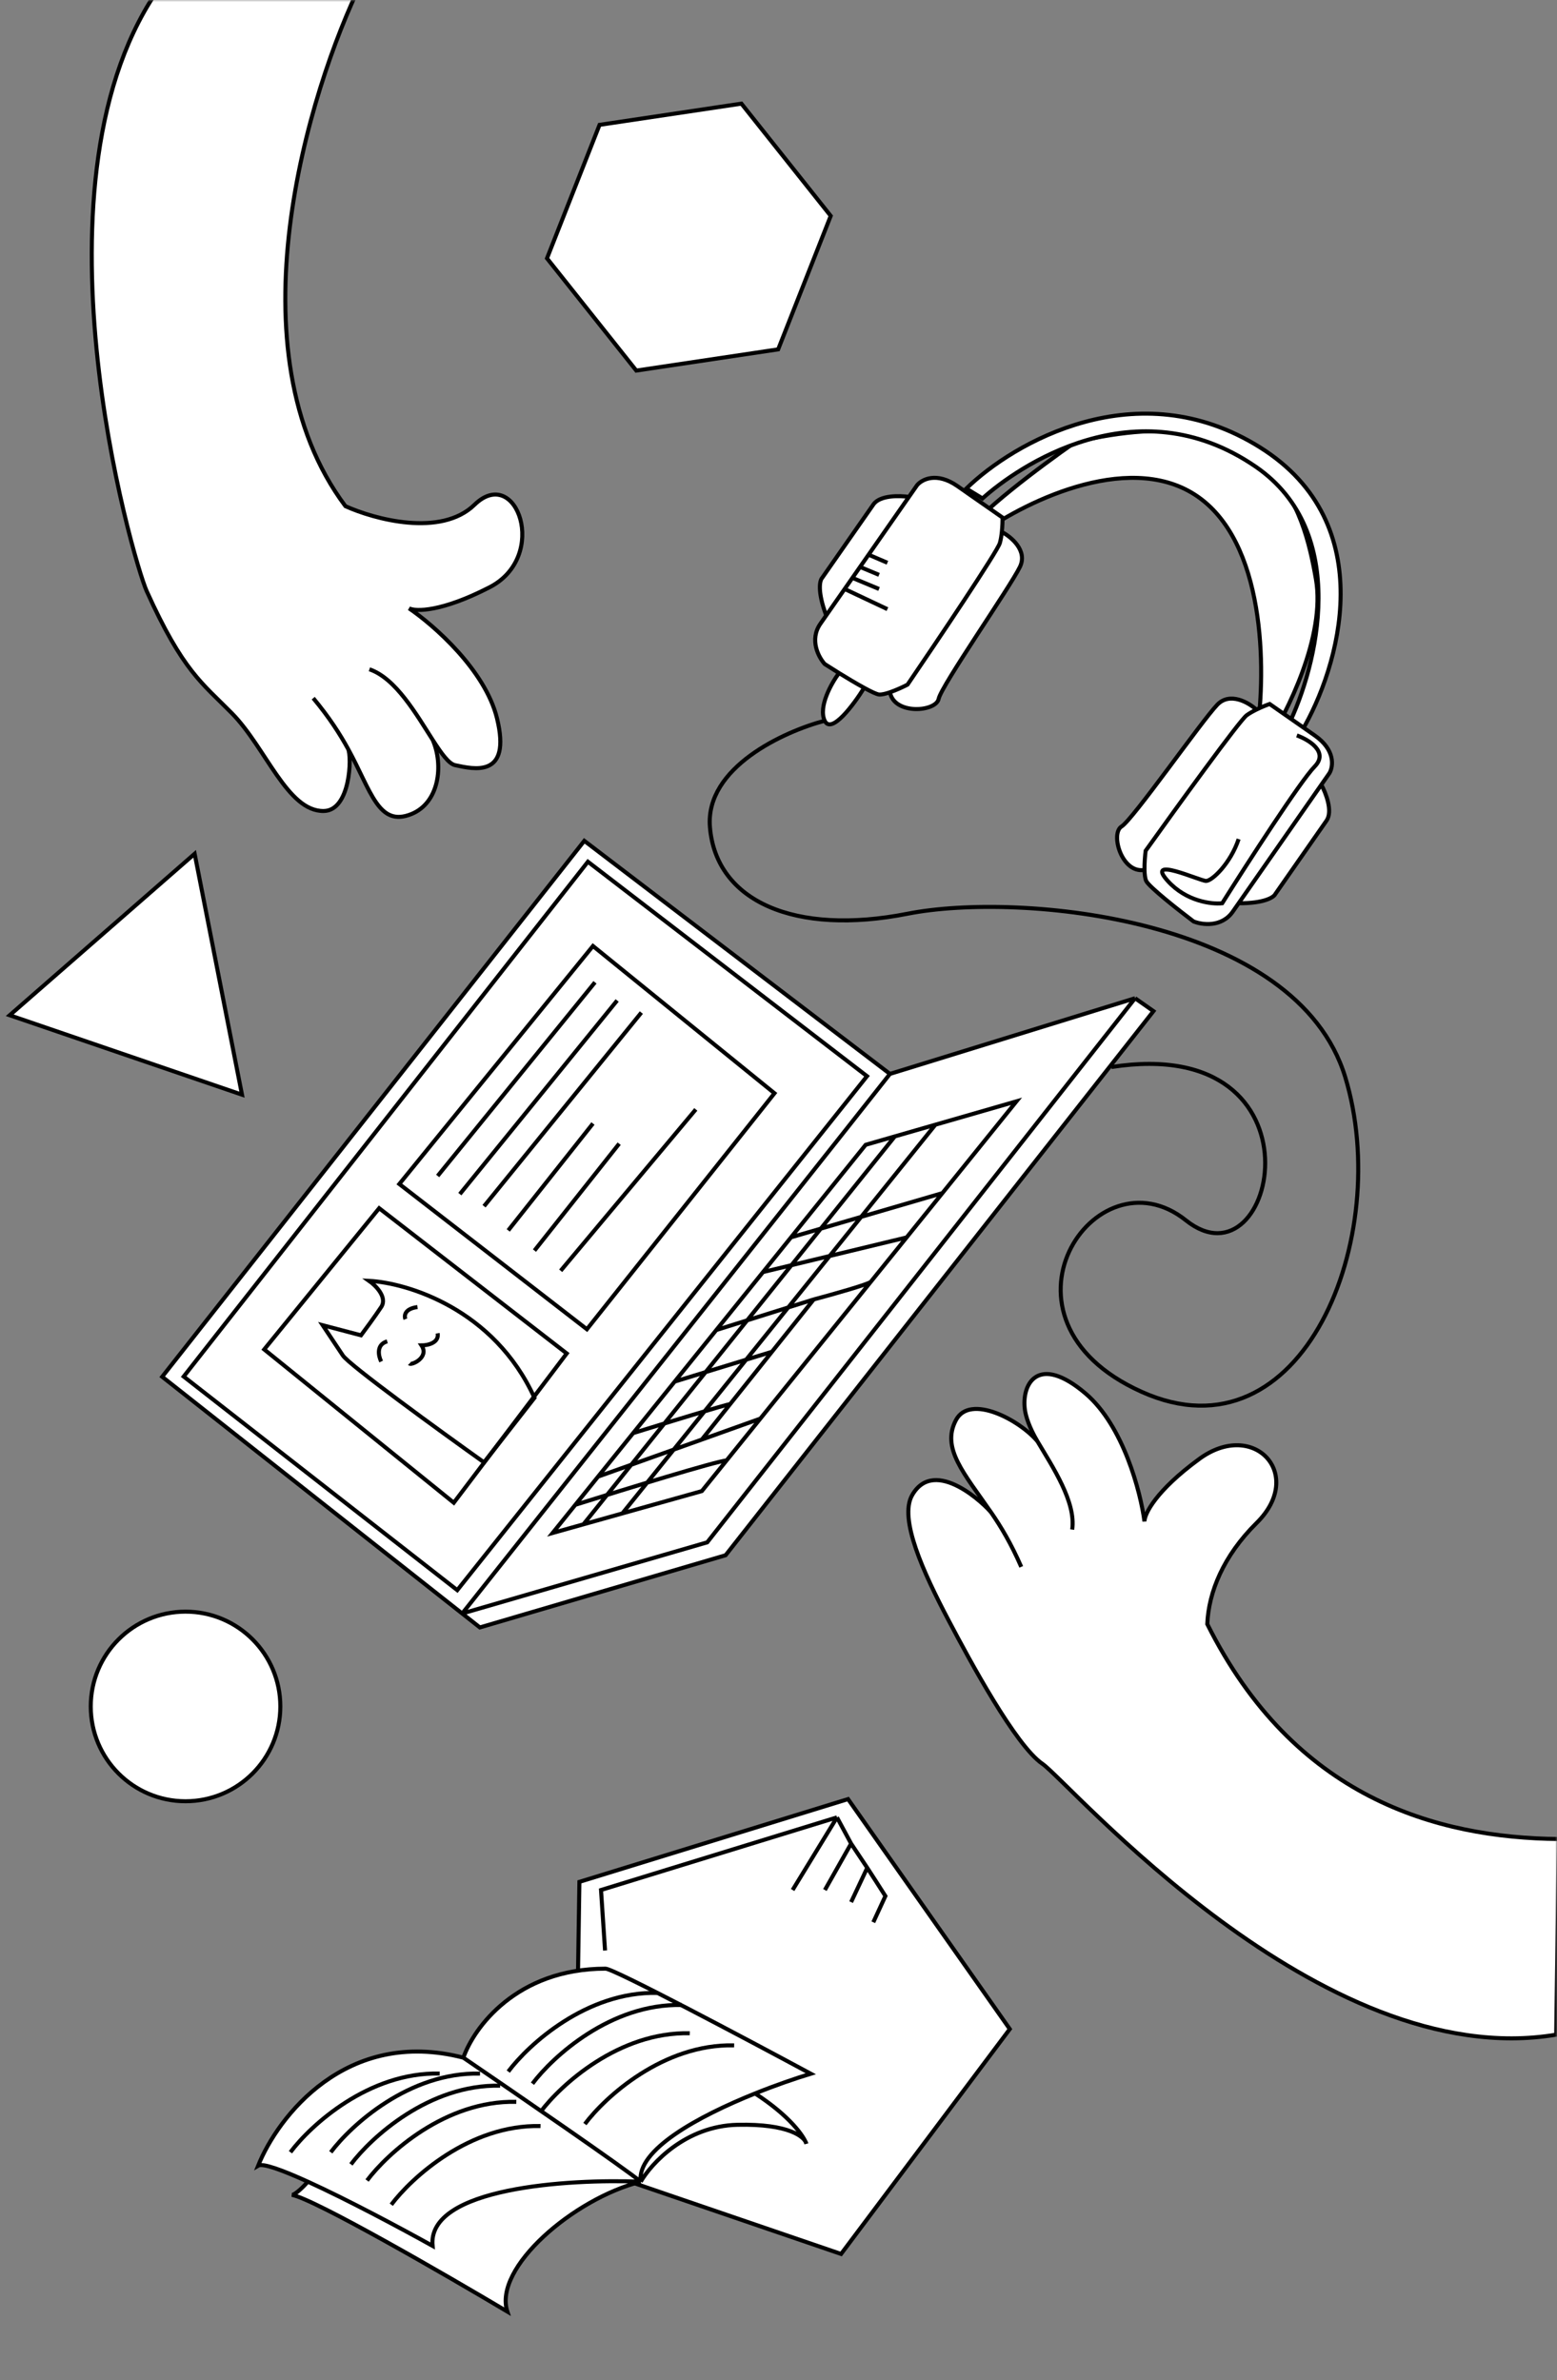 <svg width="386" height="590" viewBox="0 0 386 590" fill="none" xmlns="http://www.w3.org/2000/svg">
<rect x="0" y="0" width="386" height="590" fill="#808080" stroke="none"/>
<mask id="mask0_466_50" style="mask-type:alpha" maskUnits="userSpaceOnUse" x="0" y="0" width="386" height="590">
<rect width="386" height="590" fill="#C4C4C4"/>
</mask>
<g mask="url(#mask0_466_50)">
<path d="M40.211 341.274L144.854 208.43L220.626 266.204L281.401 247.444L285.954 250.642L179.884 385.518L118.96 403.415L114.585 399.962L40.211 341.274Z" fill="white"/>
<path d="M220.626 266.204L144.854 208.43L40.211 341.274L114.585 399.962M220.626 266.204L281.401 247.444M220.626 266.204C220.055 267.016 149.694 355.715 114.585 399.962M281.401 247.444L285.954 250.642L179.884 385.518L118.96 403.415L114.585 399.962M281.401 247.444L175.331 382.32L114.585 399.962M45.537 341.222L113.363 394.173L214.943 266.764L145.749 213.61L45.537 341.222Z" stroke="black"/>
<path d="M233.626 295.757L252 273L231.895 278.796M233.626 295.757L196.108 306.713M233.626 295.757L224.762 306.737M196.108 306.713L214.605 283.78L221.843 281.693M196.108 306.713L189.166 315.321M215.898 317.716C215.382 318.355 206.243 320.91 201.738 322.108M215.898 317.716L188.498 351.653M215.898 317.716L224.762 306.737M201.738 322.108L177.574 329.694M201.738 322.108L191.373 335.084M173.993 356.843L188.498 351.653M173.993 356.843L148.27 366.026M173.993 356.843L181.009 348.06M188.498 351.653L180.118 362.034M148.27 366.026L142.635 373.013M148.27 366.026L156.965 355.246M177.574 329.694L189.166 315.321M177.574 329.694L167.269 342.47M224.762 306.737L189.166 315.321M221.843 281.693L144.64 377.856M221.843 281.693L231.895 278.796M144.64 377.856L137 380L142.635 373.013M144.64 377.856L154.29 375.148M231.895 278.796L154.29 375.148M154.29 375.148L173.993 369.619L180.118 362.034M180.118 362.034C178.082 362.034 154.281 369.353 142.635 373.013M181.009 348.06C180.296 348.06 164.682 352.851 156.965 355.246M181.009 348.06L191.373 335.084M156.965 355.246L167.269 342.47M167.269 342.47L191.373 335.084" stroke="black"/>
<circle cx="46" cy="423" r="23.5" fill="white" stroke="black"/>
<path d="M2.409 251.662L48.254 211.639L59.992 271.354L2.409 251.662Z" fill="white" stroke="black"/>
<path d="M143.641 466.484L210.244 445.967L250.338 502.971L208.514 558.718L142.572 536.167L143.641 466.484Z" fill="white" stroke="black"/>
<path d="M135.608 64.035L148.638 30.949L183.806 25.691L205.944 53.518L192.914 86.603L157.746 91.862L135.608 64.035Z" fill="white" stroke="black"/>
<path d="M117.633 125.121C109.321 133.213 92.837 128.727 85.635 125.472C56.811 86.985 76.341 22.734 89.709 -4.58L40.212 -4.038C5.235 43.849 33.043 139.166 36.362 146.513C45.354 166.416 50.159 169.364 57.468 176.784C65.944 185.388 71.236 201.134 80.235 201.036C86.906 200.963 87.258 187.458 86.294 185.648C92.063 196.162 93.822 205.088 101.972 201.798C108.903 199 110.006 189.655 107.271 183.408C109.427 186.769 111.267 189.346 112.84 189.678C117.351 190.628 126.878 193.024 123.213 178.063C120.282 166.095 107.459 154.901 101.413 150.801C103.089 151.616 109.424 151.713 121.357 145.582C136.274 137.918 128.022 115.007 117.633 125.121Z" fill="white"/>
<path d="M91.578 165.909C98.116 168.117 103.244 177.129 107.271 183.408M107.271 183.408C109.427 186.769 111.267 189.346 112.84 189.678C117.351 190.628 126.878 193.024 123.213 178.063C120.282 166.095 107.459 154.901 101.413 150.801C103.089 151.616 109.424 151.713 121.357 145.582C136.274 137.918 128.022 115.007 117.633 125.121C109.321 133.213 92.837 128.727 85.635 125.472C56.811 86.985 76.341 22.734 89.709 -4.58L40.212 -4.038C5.235 43.849 33.043 139.166 36.362 146.513C45.354 166.416 50.159 169.364 57.468 176.784C65.944 185.388 71.236 201.134 80.235 201.036C86.906 200.963 87.258 187.458 86.294 185.648M107.271 183.408C110.006 189.655 108.903 199 101.972 201.798C93.822 205.088 92.063 196.162 86.294 185.648M77.656 173.062C81.658 177.859 84.322 182.054 86.294 185.648" stroke="black"/>
<path d="M311.533 377.514C303.282 385.667 299.619 394.69 299.302 402.588C320.796 445.6 356.055 455.578 386.464 455.865L385.798 504.36C327.315 514.176 265.069 441.762 258.415 437.211C251.76 432.659 240.435 411.646 235.194 401.707C228.858 389.694 222.822 376.453 226.119 370.654C231.756 360.741 244.613 373.365 245.799 375.037C238.984 365.169 233.283 358.978 237 352C240.5 345.429 252.841 352.043 257.201 357.287C255.162 353.854 254.313 351.091 254.09 349.499C253.181 343 257.388 335.45 269.121 345.429C278.508 353.412 282.77 369.891 283.727 377.133C283.75 375.27 286.501 369.563 297.329 361.642C310.864 351.74 323.7 365.494 311.533 377.514Z" fill="white"/>
<path d="M265.814 379.157C266.769 372.322 261.009 363.701 257.201 357.287M257.201 357.287C255.162 353.854 254.313 351.091 254.09 349.499C253.181 343 257.388 335.45 269.121 345.429C278.508 353.412 282.77 369.891 283.727 377.133C283.75 375.27 286.501 369.563 297.329 361.642C310.864 351.74 323.7 365.494 311.533 377.514C303.282 385.667 299.619 394.69 299.302 402.588C320.796 445.6 356.055 455.578 386.464 455.865L385.798 504.36C327.315 514.176 265.069 441.762 258.415 437.211C251.76 432.659 240.435 411.646 235.194 401.707C228.858 389.694 222.822 376.453 226.119 370.654C231.756 360.741 244.613 373.365 245.799 375.037M257.201 357.287C252.841 352.043 240.5 345.429 237 352C233.283 358.978 238.984 365.169 245.799 375.037M253.181 388.399C250.685 382.672 248.129 378.41 245.799 375.037" stroke="black"/>
<path d="M297.841 123.757C281.329 111.115 254.741 124.006 243.511 132.032C241.286 134.212 237.346 137.387 239.384 132.651C241.422 127.915 258.339 115.32 266.543 109.614C315.904 97.872 323.168 126.035 326.236 143.572C328.69 157.601 319.049 176.813 313.921 184.665L311.437 182.931C313.784 168.474 314.352 136.399 297.841 123.757Z" fill="white" stroke="black"/>
<path d="M312.328 110.866C281.939 91.858 251.155 109.771 239.562 121.103L243.572 123.554C252.214 115.784 281.596 95.346 311.234 115.636C334.945 131.867 326.528 165.227 319.356 179.878L322.695 181.266C331.902 165.72 342.718 129.875 312.328 110.866Z" fill="white" stroke="black"/>
<path d="M204.455 164.601C202.943 162.931 200.612 158.597 203.384 154.624L204.828 152.555C202.585 146.56 203.227 143.85 203.829 143.244L216.534 125.037C218.151 122.719 223.072 122.83 225.33 123.176L227.351 120.279C228.53 118.846 232.184 116.883 237.37 120.502L248.535 128.293C248.549 129.044 248.518 130.432 248.365 131.867C250.678 133.071 254.812 136.489 252.847 140.532C250.391 145.587 233.355 170.001 232.703 173.237C232.05 176.474 221.682 177.273 220.637 171.603C219.569 171.971 218.575 172.213 217.927 172.156C217.351 172.105 215.959 171.443 214.232 170.5C211.655 174.667 206.091 182.133 204.455 178.663C202.819 175.193 206.137 169.331 208 166.834C206.663 166.008 205.423 165.225 204.455 164.601Z" fill="white"/>
<path d="M248.365 131.867C248.518 130.432 248.549 129.044 248.535 128.293C246.974 127.204 242.556 124.122 237.37 120.502C232.184 116.883 228.53 118.846 227.351 120.279C226.734 121.163 226.056 122.136 225.33 123.176M248.365 131.867C248.265 132.816 248.11 133.785 247.88 134.604C247.301 136.662 232.381 158.861 224.993 169.704C223.986 170.229 222.23 171.055 220.637 171.603M248.365 131.867C250.678 133.071 254.812 136.489 252.847 140.532C250.391 145.587 233.355 170.001 232.703 173.237C232.05 176.474 221.682 177.273 220.637 171.603M220.637 171.603C219.569 171.971 218.575 172.213 217.927 172.156C217.351 172.105 215.959 171.443 214.232 170.5M225.33 123.176C223.072 122.83 218.151 122.719 216.534 125.037C214.917 127.354 207.39 138.14 203.829 143.244C203.227 143.85 202.585 146.56 204.828 152.555M225.33 123.176C222.45 127.303 218.824 132.498 215.334 137.5M204.828 152.555C204.205 153.448 203.713 154.153 203.384 154.624C200.612 158.597 202.943 162.931 204.455 164.601C205.423 165.225 206.663 166.008 208 166.834M204.828 152.555C205.975 150.912 207.566 148.632 209.403 146M209.403 146L220 151M209.403 146C210.019 145.117 210.662 144.195 211.326 143.244M209.403 146L211.326 143.244M211.326 143.244L217.927 146M211.326 143.244C211.941 142.362 212.574 141.455 213.218 140.532M211.326 143.244L213.218 140.532M213.218 140.532L217.927 142.5M213.218 140.532C213.913 139.537 214.621 138.522 215.334 137.5M213.218 140.532L215.334 137.5M215.334 137.5L220 139.5M208 166.834C206.137 169.331 202.819 175.193 204.455 178.663M208 166.834C210.056 168.102 212.344 169.469 214.232 170.5M204.455 178.663C206.091 182.133 211.655 174.667 214.232 170.5M204.455 178.663C194.47 181.275 174.8 190.2 176 205C177.5 223.5 197.139 232 224.993 226.5C252.847 221 321.5 227.5 333.5 267C345.5 306.5 323 363 283 345C243 327 271.5 284.5 294 302.5C316.5 320.5 330 256 275.5 264.5" stroke="black"/>
<path d="M284.156 218.372C284.846 219.838 292.269 225.674 295.895 228.409C297.984 229.252 302.856 229.945 305.628 225.972L307.072 223.903C313.473 223.94 315.796 222.402 316.157 221.629L328.862 203.422C330.479 201.104 328.677 196.524 327.574 194.524L329.595 191.627C330.534 190.026 331.115 185.919 325.929 182.3L314.764 174.509C314.055 174.755 312.762 175.263 311.468 175.901C309.541 174.146 304.906 171.445 301.789 174.685C297.892 178.734 280.856 203.148 278.043 204.877C275.23 206.605 278.057 216.613 283.739 215.638C283.763 216.766 283.879 217.783 284.156 218.372Z" fill="white"/>
<path d="M311.468 175.901C312.762 175.263 314.055 174.755 314.764 174.509C316.325 175.598 320.742 178.681 325.929 182.3C331.115 185.919 330.534 190.026 329.595 191.627C328.978 192.511 328.3 193.484 327.574 194.524M311.468 175.901C310.612 176.324 309.756 176.803 309.066 177.302C307.335 178.555 291.647 200.218 284.019 210.893C283.874 212.02 283.704 213.953 283.739 215.638M311.468 175.901C309.541 174.146 304.906 171.445 301.789 174.685C297.892 178.734 280.856 203.148 278.043 204.877C275.23 206.605 278.057 216.613 283.739 215.638M283.739 215.638C283.763 216.766 283.879 217.783 284.156 218.372C284.846 219.838 292.269 225.674 295.895 228.409C297.984 229.252 302.856 229.945 305.628 225.972C305.957 225.501 306.449 224.796 307.072 223.903M327.574 194.524C328.677 196.524 330.479 201.104 328.862 203.422C327.245 205.739 319.718 216.525 316.157 221.629C315.796 222.402 313.473 223.94 307.072 223.903M327.574 194.524C321.216 203.635 311.227 217.949 307.072 223.903M321.5 182.3C324.452 183.359 329.472 186.381 325.929 190C322.385 193.619 309.166 214.11 303 223.903C300.42 224.183 294.108 223.469 289.5 218.372C283.739 212 297.5 218.372 299 218.372C300.5 218.372 305.078 214 307.072 208" stroke="black"/>
<path d="M65.5 334.5L94 299.5L140.5 335.5L112.5 372.5L65.5 334.5Z" stroke="black"/>
<path d="M99 293.5L147 234.5L151.5 238.15L192 271L145.5 329.5L99 293.5Z" stroke="black"/>
<path d="M108.5 291.5L147.5 243.5" stroke="black"/>
<path d="M114 296L153 248" stroke="black"/>
<path d="M120 299L159 251" stroke="black"/>
<path d="M126 305L147 278.5M132.5 310L153.5 283.5M139 315L172.5 275" stroke="black"/>
<path d="M94.5 337.5C93.833 336.167 93.2 333.3 96 332.5M120 362.5C109 354.667 86.6 338.4 85 336C83.4 333.6 81 330 80 328.5L89.5 331C90.5 329.667 92.9 326.4 94.5 324C96.1 321.6 93.167 318.667 91.5 317.5C101 318 122.5 324.5 132.5 346.5L120 362.5Z" stroke="black"/>
<path d="M100.5 327C100.166 326.167 100.3 324.4 103.5 324" stroke="black"/>
<path d="M101.5 338C102 338.5 106.5 336.5 104.5 333.5C106 333.5 108.9 332.9 108.5 330.5" stroke="black"/>
<path d="M64 536.83C68.845 524.773 85.804 502.54 114.875 510.064C117.419 502.709 128.03 488 150.125 488C152.16 488 184.889 505.362 201 514.043C197.122 515.223 192.243 516.903 187.191 518.934C195.083 524.046 198.61 528.641 199.659 530.805C199.789 531.019 199.87 531.221 199.91 531.404C199.852 531.233 199.769 531.032 199.659 530.805C198.591 529.042 194.234 526.444 182.83 526.702C170.039 526.991 161.511 536.227 158.846 540.809C142.243 545.004 122.231 562.15 125.777 573C110.393 563.837 78.172 545.221 72.358 544.064C73.23 544.064 75.372 541.894 76.334 540.809C70.025 537.938 65.142 536.148 64 536.83Z" fill="white"/>
<path d="M114.875 510.064C85.804 502.54 68.845 524.773 64 536.83C65.142 536.148 70.025 537.938 76.334 540.809M114.875 510.064C117.419 502.709 128.03 488 150.125 488C152.16 488 184.889 505.362 201 514.043C197.122 515.223 192.243 516.903 187.191 518.934M114.875 510.064C127.958 518.986 155.067 537.626 158.846 540.809M158.846 540.809C141.04 540.085 105.79 542.255 107.244 556.723C99.229 552.259 86.08 545.244 76.334 540.809M158.846 540.809C142.243 545.004 122.231 562.15 125.777 573C110.393 563.837 78.172 545.221 72.358 544.064C73.23 544.064 75.372 541.894 76.334 540.809M158.846 540.809C161.511 536.227 170.039 526.991 182.83 526.702C195.622 526.413 199.546 529.716 199.91 531.404C199.304 529.602 195.912 524.584 187.191 518.934M158.846 540.809C157.777 532.935 173.151 524.579 187.191 518.934" stroke="black"/>
<path d="M72 533.5C77 526.833 91.4 513.6 109 514" stroke="black"/>
<path d="M82 533.509C87 526.842 101.4 513.609 119 514.009" stroke="black"/>
<path d="M87 536.509C92 529.842 106.4 516.609 124 517.009" stroke="black"/>
<path d="M91 540.509C96 533.842 110.4 520.609 128 521.009" stroke="black"/>
<path d="M97 546.509C102 539.842 116.4 526.609 134 527.009" stroke="black"/>
<path d="M134 523.509C139 516.842 153.4 503.609 171 504.009" stroke="black"/>
<path d="M145 526.509C150 519.842 164.4 506.609 182 507.009" stroke="black"/>
<path d="M132 516.509C137 509.842 151.4 496.609 169 497.009" stroke="black"/>
<path d="M126 513.509C131 506.842 145.4 493.609 163 494.009" stroke="black"/>
<path d="M150 483.5L149 468.5L207.5 450.5M207.5 450.5L196.5 468.5M207.5 450.5L211 457M211 457L204.5 468.5M211 457L215 463M215 463L211 471.5M215 463C215.8 464.2 218.333 468.167 219.5 470L216.5 476.5" stroke="black"/>
</g>
</svg>
